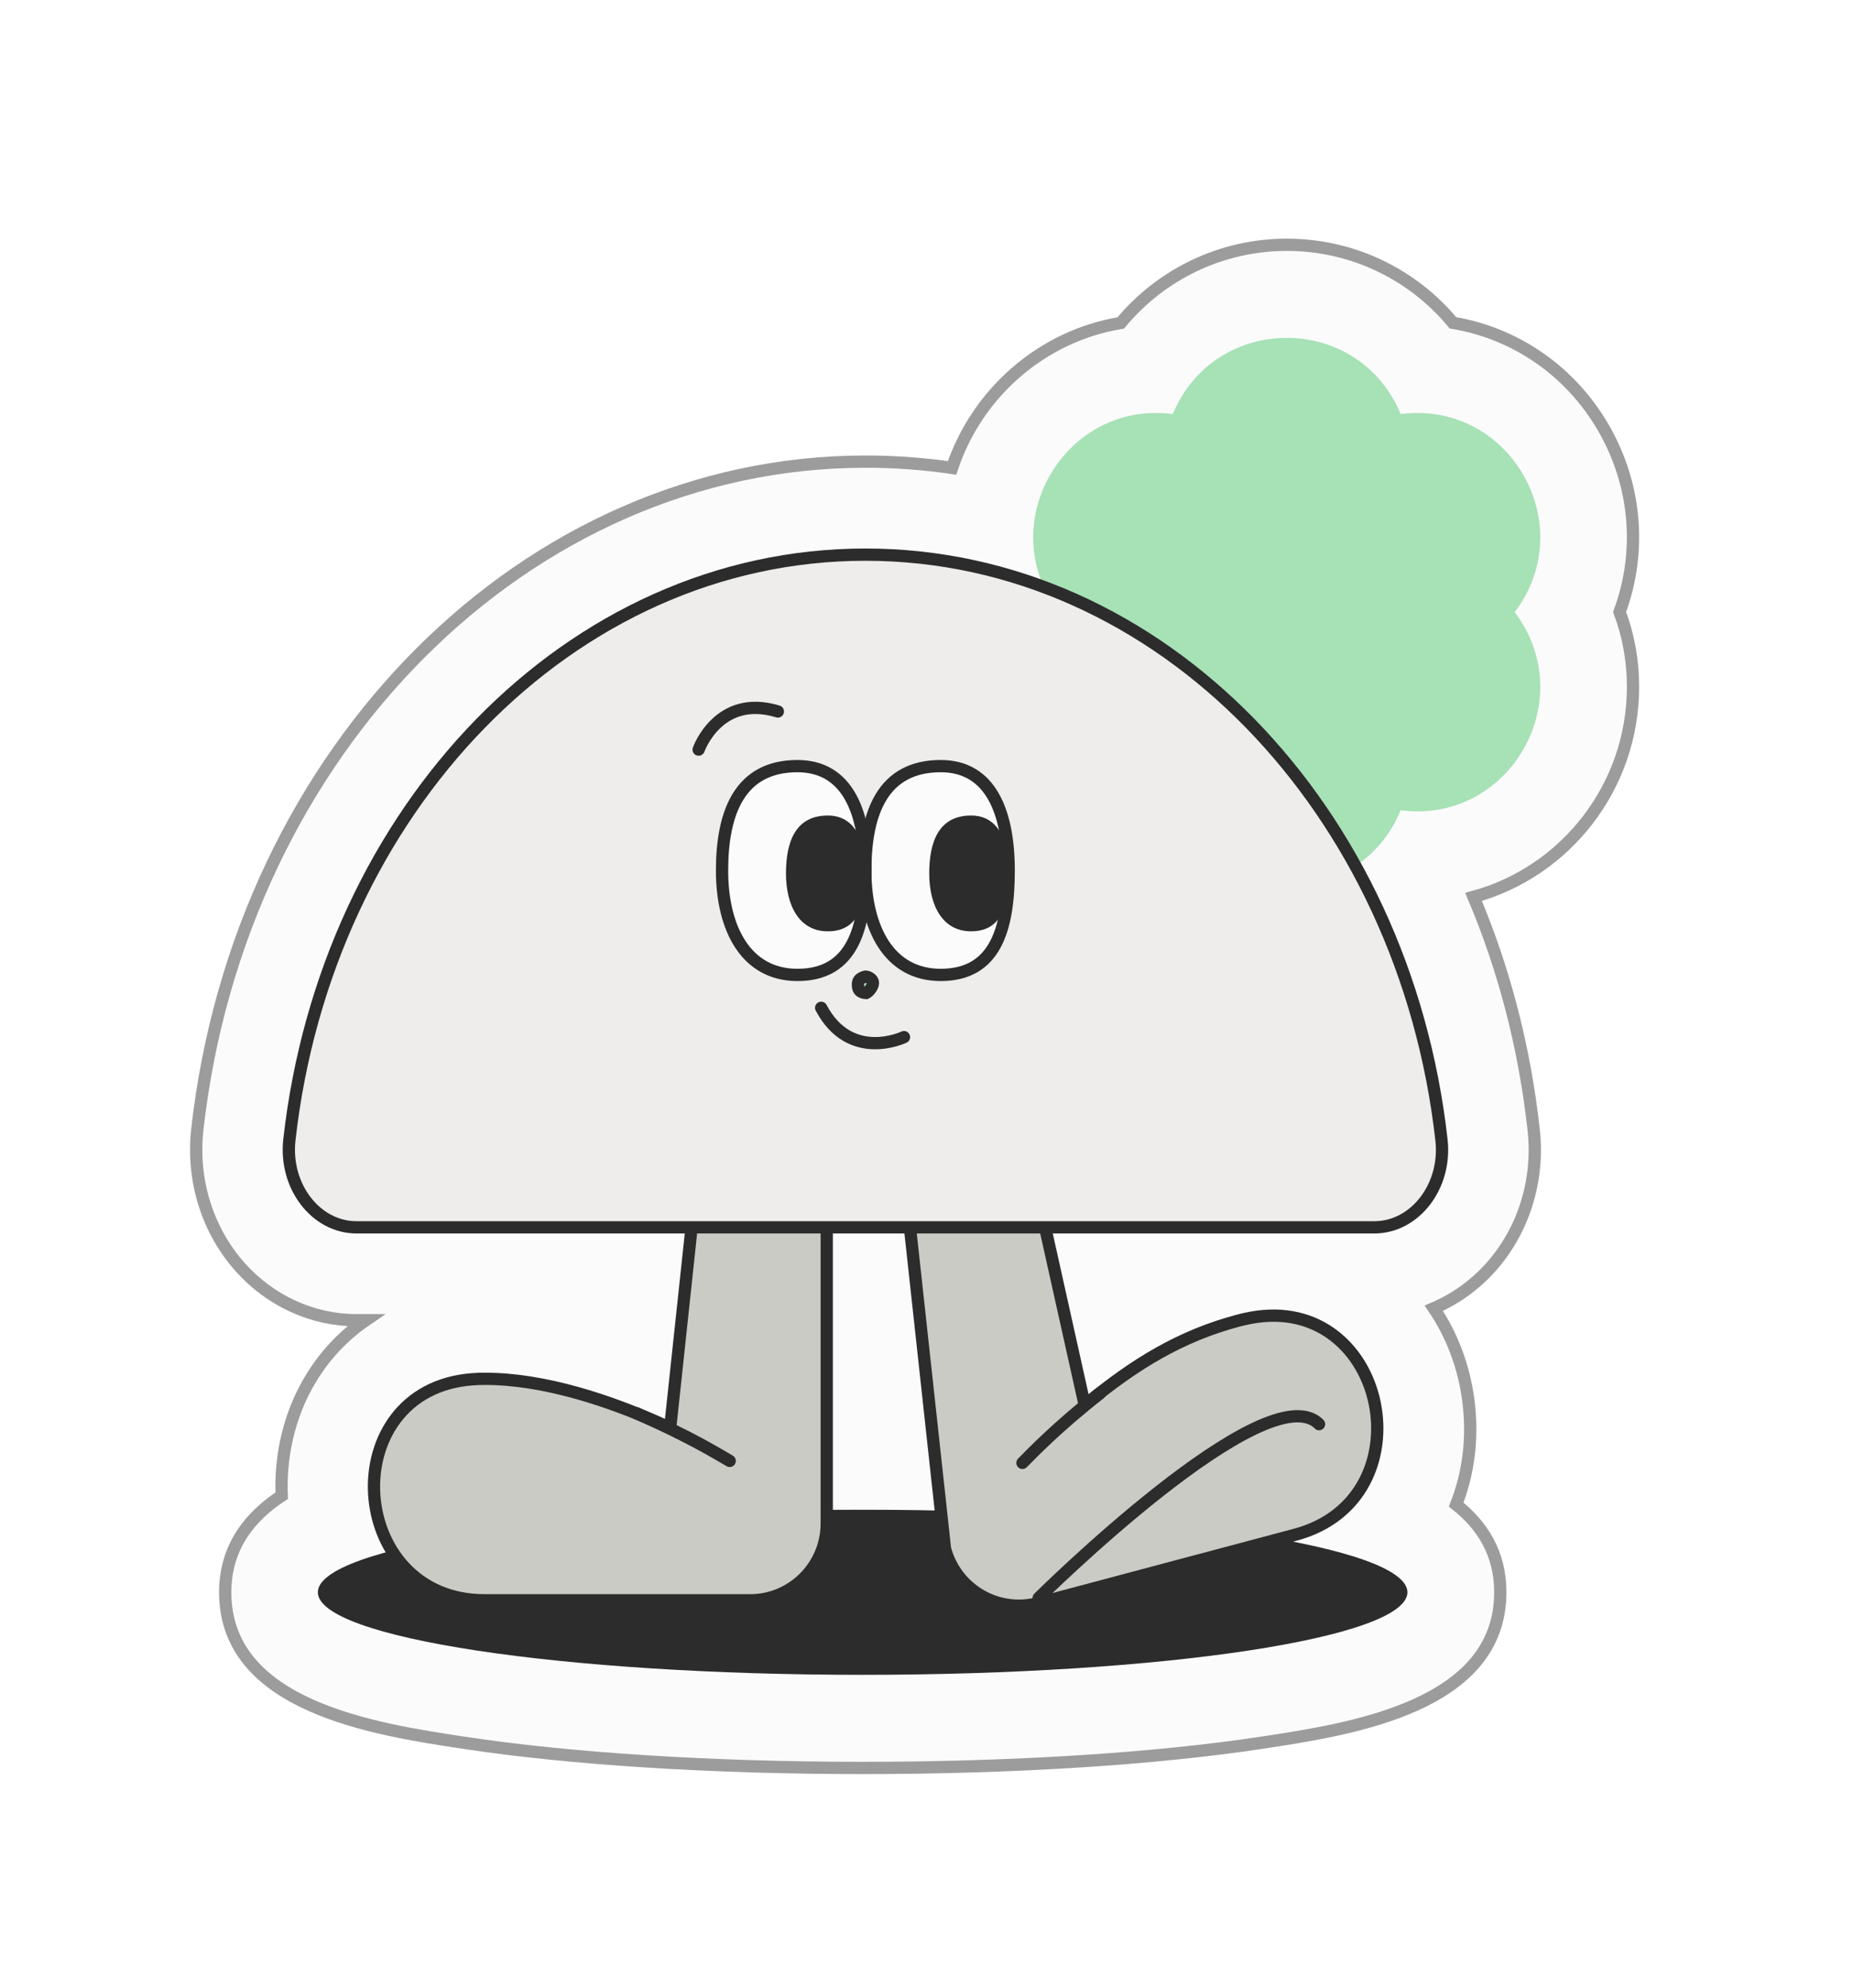 <svg width="151" height="162" viewBox="0 0 151 162" fill="none" xmlns="http://www.w3.org/2000/svg">
<g filter="url(#filter0_g_40000162_4341)">
<g filter="url(#filter1_d_40000162_4341)">
<path d="M71.296 143.062C59.074 143.062 47.523 142.333 38.774 141.006C31.507 139.907 19.352 138.06 19.352 128.747C19.352 124.977 21.466 122.504 23.957 120.875C23.835 117.966 24.42 115.029 25.722 112.434C26.94 110.018 28.676 108.038 30.809 106.579H30.044C26.477 106.579 23.032 105.006 20.579 102.259C17.898 99.256 16.624 95.173 17.077 91.052C20.56 60.016 43.965 36.616 71.532 36.616C73.901 36.616 76.251 36.786 78.582 37.127C80.629 31.017 85.896 26.384 92.332 25.314C95.626 21.344 100.533 18.947 105.865 18.947C111.198 18.947 116.105 21.335 119.399 25.304C124.901 26.223 129.667 29.728 132.234 34.929C134.423 39.373 134.64 44.384 132.979 48.865C133.706 50.807 134.074 52.854 134.074 54.957C134.074 63.142 128.553 70.048 121.079 72.085C123.598 78.044 125.241 84.401 125.977 91.052C126.439 95.154 125.165 99.246 122.494 102.249C121.182 103.718 119.588 104.855 117.842 105.603C119.295 107.754 120.286 110.302 120.654 113.106C121.05 116.138 120.673 119.027 119.663 121.604C121.786 123.281 123.259 125.574 123.259 128.747C123.259 138.06 111.094 139.907 103.827 141.006C95.078 142.333 83.527 143.062 71.305 143.062H71.296Z" fill="#FBFBFB" stroke="#9C9C9C" stroke-miterlimit="10"/>
<path d="M115.142 32.741C124.004 31.595 129.846 41.751 124.429 48.884C129.846 56.018 124.004 66.174 115.142 65.027C111.698 73.307 100.014 73.307 96.569 65.027C87.707 66.174 81.866 56.018 87.283 48.884C81.866 41.751 87.707 31.595 96.569 32.741C100.014 24.461 111.698 24.461 115.142 32.741Z" fill="#A7E1B6"/>
<path d="M71.296 135.474C95.814 135.474 115.69 132.462 115.69 128.747C115.69 125.033 95.814 122.021 71.296 122.021C46.778 122.021 26.902 125.033 26.902 128.747C26.902 132.462 46.778 135.474 71.296 135.474Z" fill="#2C2C2C"/>
<path d="M68.37 59.959V123.139C68.37 126.597 65.577 129.401 62.132 129.401H40.492C29.157 129.401 28.166 112.254 39.473 111.392C39.822 111.363 40.181 111.354 40.548 111.354C45.296 111.354 50.769 113.106 55.611 115.361L61.528 59.968H68.37V59.959Z" fill="#CBCBC5" stroke="#2C2C2C" stroke-miterlimit="10"/>
<path d="M60.462 118.042C59.442 117.455 57.187 116.053 52.864 114.158L60.462 118.042Z" fill="#CBCBC5"/>
<path d="M60.462 118.042C59.442 117.455 57.187 116.053 52.864 114.158" stroke="#2C2C2C" stroke-miterlimit="10" stroke-linecap="round"/>
<path d="M71.296 63.682L78.006 125.185C78.893 128.53 82.3 130.519 85.631 129.628L106.545 124.058C117.502 121.14 114.076 104.315 102.93 106.38C102.581 106.446 102.232 106.522 101.883 106.617C97.296 107.839 93.502 110.084 89.397 113.514L77.902 61.92L71.286 63.682H71.296Z" fill="#CBCBC5" stroke="#2C2C2C" stroke-miterlimit="10"/>
<path d="M84.32 118.203C85.15 117.37 86.981 115.437 90.671 112.491L84.32 118.203Z" fill="#CBCBC5"/>
<path d="M84.32 118.203C85.15 117.37 86.981 115.437 90.671 112.491" stroke="#2C2C2C" stroke-miterlimit="10" stroke-linecap="round"/>
<path d="M85.641 129.212C85.641 129.212 104.242 110.766 108.489 115.048" stroke="#2C2C2C" stroke-miterlimit="10" stroke-linecap="round"/>
<path d="M113.01 99.009H30.045C26.751 99.009 24.165 95.675 24.58 91.895C27.591 64.98 47.466 44.195 71.522 44.195C95.579 44.195 115.454 64.98 118.465 91.895C118.889 95.675 116.294 99.009 113 99.009H113.01Z" fill="#EEEDEB" stroke="#2C2C2C" stroke-miterlimit="10"/>
<path d="M90.671 112.49L90.567 112.585C90.435 112.68 90.303 112.784 90.171 112.898C90.331 112.765 90.501 112.633 90.671 112.49Z" fill="white" stroke="#2C2C2C" stroke-miterlimit="10" stroke-linecap="round"/>
<path d="M83.197 69.935C83.197 74.634 82.149 78.442 77.657 78.442C73.448 78.442 71.513 74.634 71.513 69.935C71.513 65.236 72.938 61.427 77.657 61.427C81.762 61.427 83.197 65.236 83.197 69.935Z" fill="#FBFBFB" stroke="#2C2C2C" stroke-miterlimit="10"/>
<path d="M71.522 69.935C71.522 74.634 70.475 78.442 65.983 78.442C61.774 78.442 59.839 74.634 59.839 69.935C59.839 65.236 61.264 61.427 65.983 61.427C70.088 61.427 71.522 65.236 71.522 69.935Z" fill="#FBFBFB" stroke="#2C2C2C" stroke-miterlimit="10"/>
<path d="M71.522 70.172C71.522 72.777 70.947 74.889 68.455 74.889C66.124 74.889 65.048 72.777 65.048 70.172C65.048 67.566 65.841 65.454 68.455 65.454C70.73 65.454 71.522 67.566 71.522 70.172Z" fill="#2C2C2C"/>
<path d="M83.197 70.172C83.197 72.777 82.621 74.889 80.13 74.889C77.799 74.889 76.723 72.777 76.723 70.172C76.723 67.566 77.515 65.454 80.13 65.454C82.404 65.454 83.197 67.566 83.197 70.172Z" fill="#2C2C2C"/>
<path d="M71.55 78.582C71.638 78.582 71.801 78.63 71.942 78.743C72.074 78.85 72.136 78.972 72.136 79.096C72.136 79.247 72.046 79.465 71.876 79.665C71.797 79.76 71.715 79.832 71.647 79.875C71.612 79.898 71.59 79.907 71.58 79.912C71.443 79.909 71.27 79.878 71.141 79.791C71.04 79.724 70.909 79.587 70.909 79.219C70.909 78.929 71.048 78.788 71.22 78.694C71.314 78.643 71.412 78.61 71.491 78.591C71.507 78.587 71.522 78.585 71.535 78.582H71.55Z" fill="#A7E1B6" stroke="#2C2C2C"/>
<path d="M57.932 60.082C57.932 60.082 59.546 55.497 64.388 56.975" stroke="#2C2C2C" stroke-miterlimit="10" stroke-linecap="round"/>
<path d="M74.665 83.51C74.665 83.51 70.296 85.614 67.917 81.123" stroke="#2C2C2C" stroke-miterlimit="10" stroke-linecap="round"/>
</g>
</g>
<defs>
<filter id="filter0_g_40000162_4341" x="-0.4" y="-0.4" width="151.8" height="162.8" filterUnits="userSpaceOnUse" color-interpolation-filters="sRGB">
<feFlood flood-opacity="0" result="BackgroundImageFix"/>
<feBlend mode="normal" in="SourceGraphic" in2="BackgroundImageFix" result="shape"/>
<feTurbulence type="fractalNoise" baseFrequency="0.667 0.667" numOctaves="3" seed="7043" />
<feDisplacementMap in="shape" scale="0.8" xChannelSelector="R" yChannelSelector="G" result="displacedImage" width="100%" height="100%" />
<feMerge result="effect1_texture_40000162_4341">
<feMergeNode in="displacedImage"/>
</feMerge>
</filter>
<filter id="filter1_d_40000162_4341" x="13.488" y="17.447" width="122.086" height="129.115" filterUnits="userSpaceOnUse" color-interpolation-filters="sRGB">
<feFlood flood-opacity="0" result="BackgroundImageFix"/>
<feColorMatrix in="SourceAlpha" type="matrix" values="0 0 0 0 0 0 0 0 0 0 0 0 0 0 0 0 0 0 127 0" result="hardAlpha"/>
<feOffset dx="-1" dy="1"/>
<feGaussianBlur stdDeviation="1"/>
<feComposite in2="hardAlpha" operator="out"/>
<feColorMatrix type="matrix" values="0 0 0 0 0 0 0 0 0 0 0 0 0 0 0 0 0 0 0.25 0"/>
<feBlend mode="normal" in2="BackgroundImageFix" result="effect1_dropShadow_40000162_4341"/>
<feBlend mode="normal" in="SourceGraphic" in2="effect1_dropShadow_40000162_4341" result="shape"/>
</filter>
</defs>
</svg>
